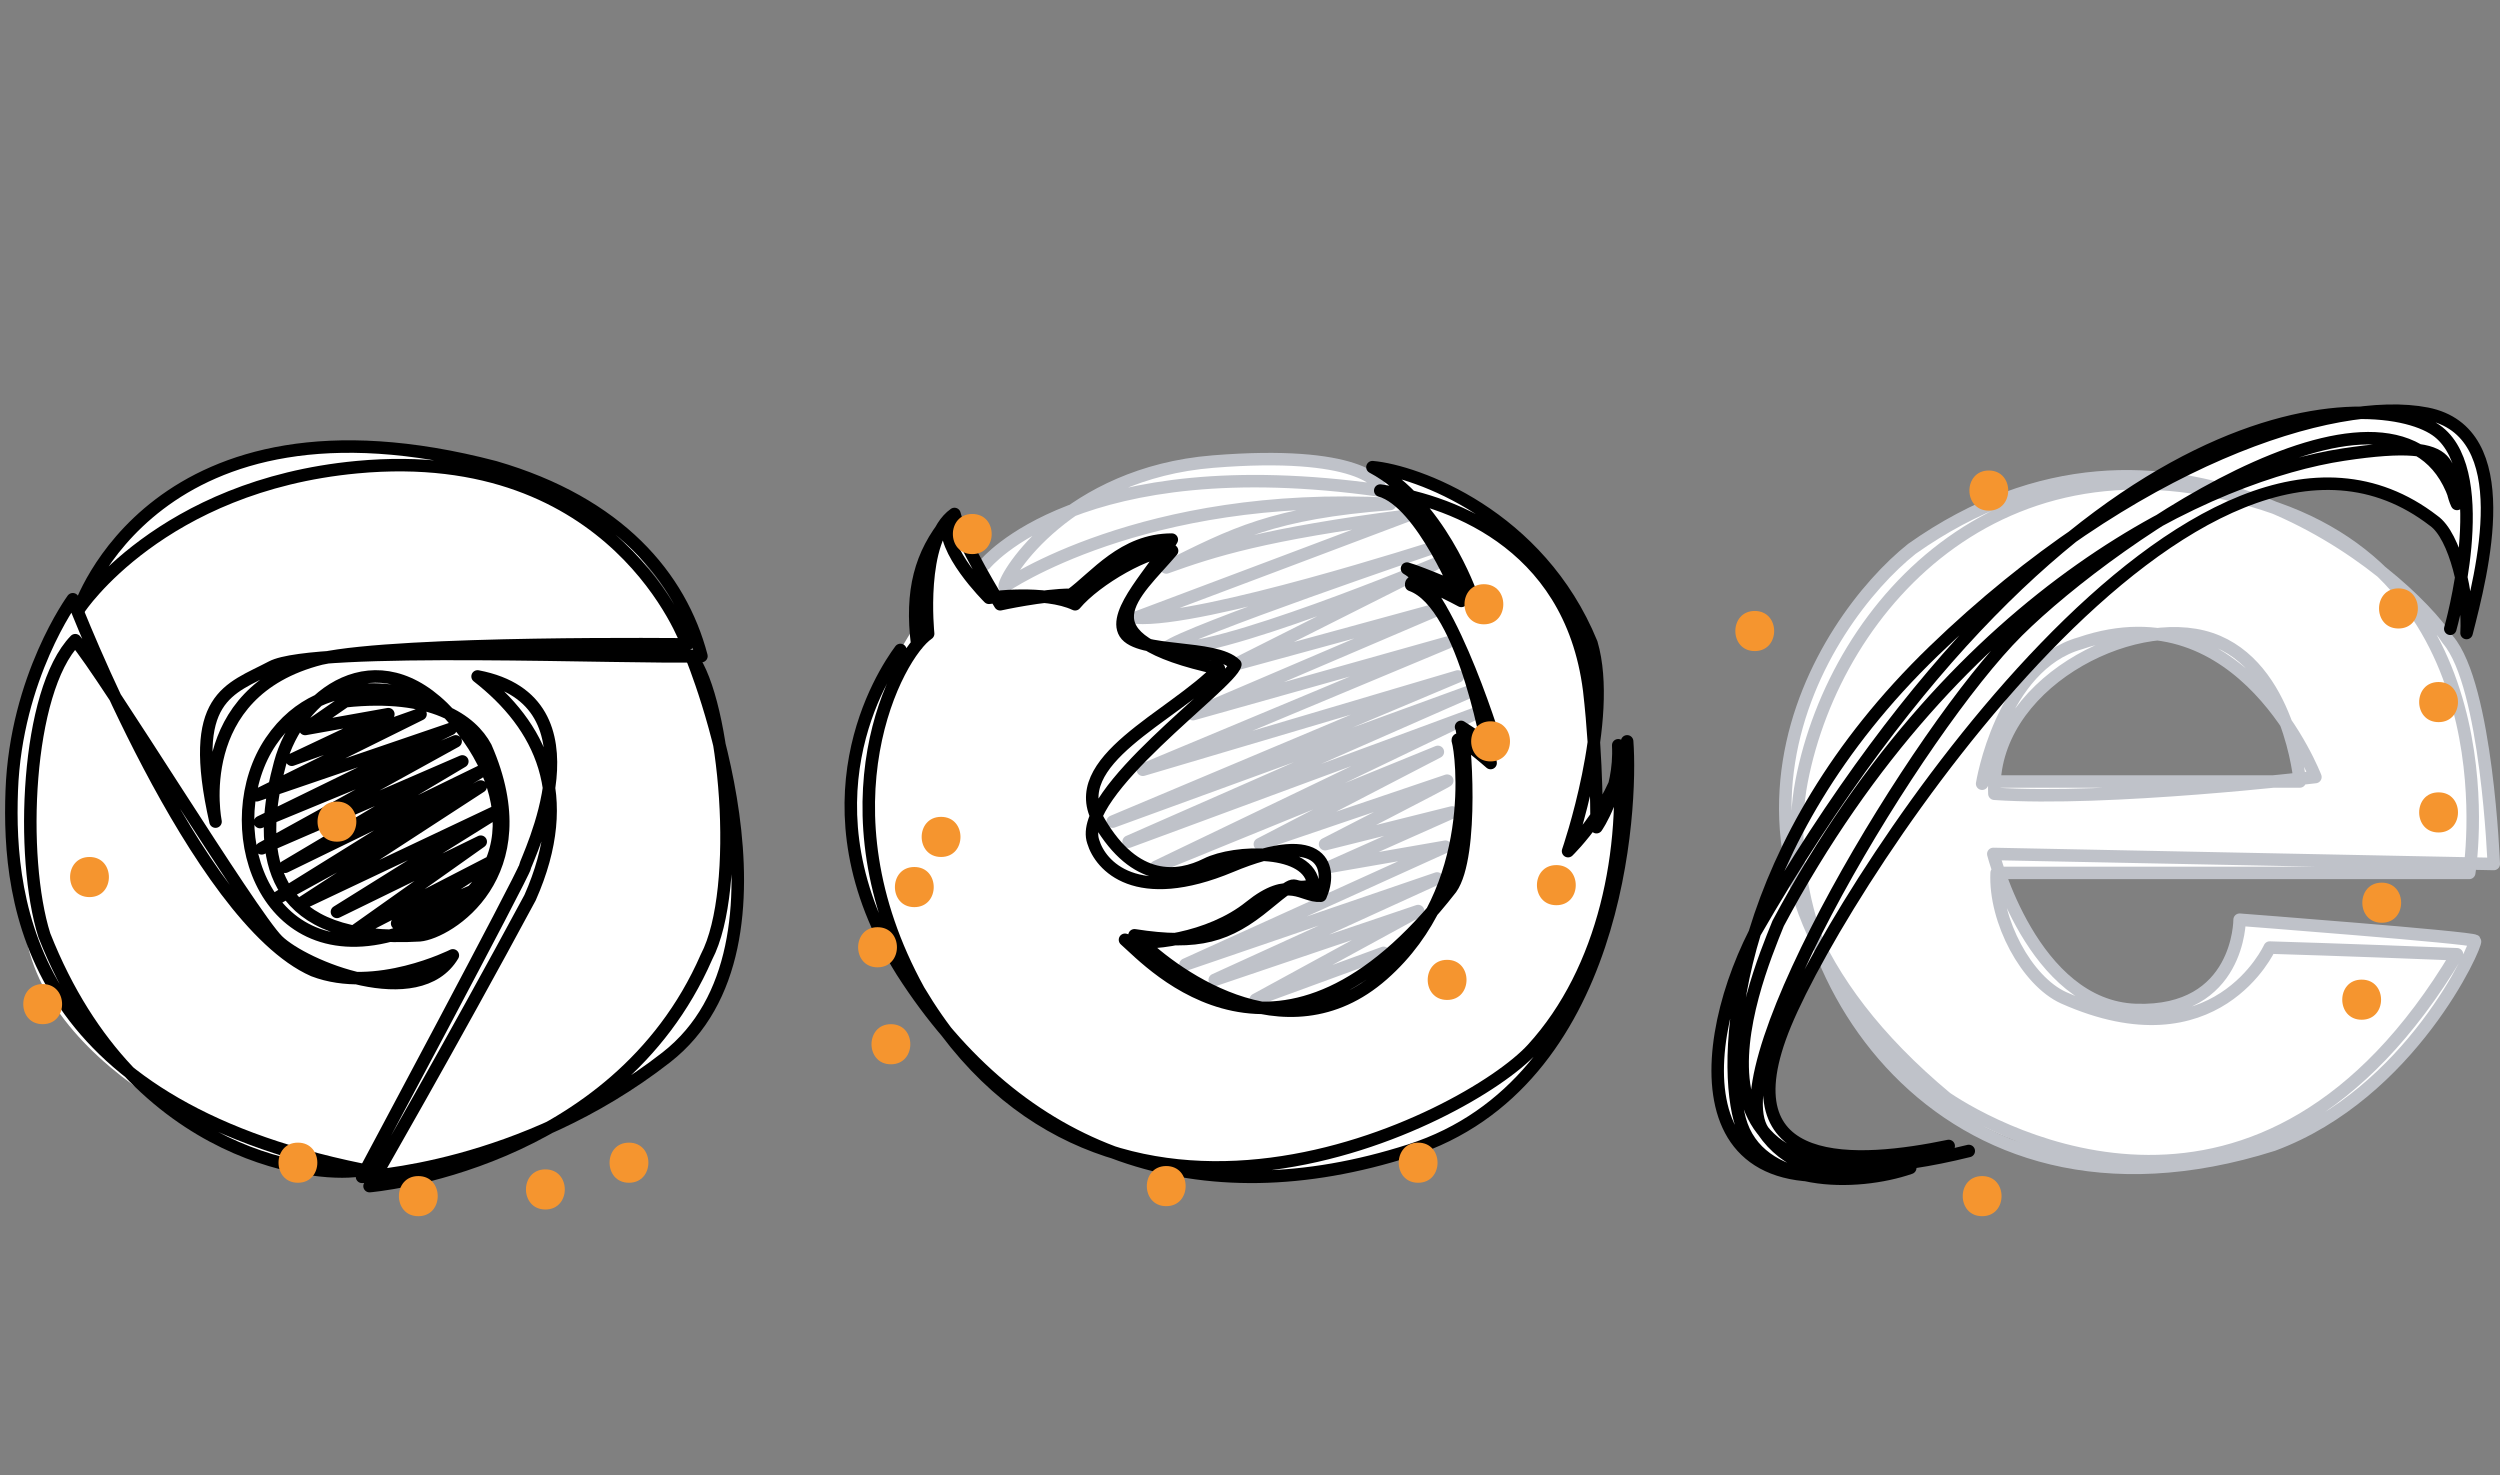 <?xml version="1.0" encoding="utf-8"?>
<!-- Generator: Adobe Illustrator 16.0.0, SVG Export Plug-In . SVG Version: 6.00 Build 0)  -->
<!DOCTYPE svg PUBLIC "-//W3C//DTD SVG 1.1//EN" "http://www.w3.org/Graphics/SVG/1.1/DTD/svg11.dtd">
<svg version="1.1" id="Ebene_1" xmlns="http://www.w3.org/2000/svg" xmlns:xlink="http://www.w3.org/1999/xlink" x="0px" y="0px"
	 width="400px" height="236px" viewBox="0 29.5 400 236" enable-background="new 0 29.5 400 236" xml:space="preserve">
<rect x="0" y="29.5" width="400" height="236" fill="#808080" stroke="none"/>
<g id="weiß">
	<path fill="#FFFFFF" d="M358.338,176.742c0,0-0.735,15.783-16.017,14.714c-9.129-2.408-15.758-4.199-22.208-21.628
		c0.773-1.379,73.269-0.665,73.269-0.665l1.888-1.5l3.73,0.074c0,0-1.469-25.4-6.708-35.05
		c-4.169-7.673-20.858-18.675-30.477-23.625c15.917-4.949,24.479,1.338,28.356,4.455c3.88,3.118,5.462,13.335,5.462,13.335
		s3.575-15.236,1.493-22.604c-3.476-12.306-22.226-13.413-50.305,1.854c-15.58,0.371-37.174,1.486-52.822,24.962
		c-11.1,19.463-7.904,34.161-7.904,34.161s-11.31,24.895-11.265,34.792c0.045,9.898,2.823,19.723,27.82,17.193
		c-7.178-2.748-14.534-1.086-17.009-6.331c-2.475-5.244-5.685-10.06,5.552-28.786c10.445,16.544,20.737,35.045,60.527,33.439
		c10.155-2.303,34.811-9.281,43.986-34.468C395.255,179.149,358.338,176.742,358.338,176.742z M332.925,134.208
		c13.108-7.223,18.726-1.338,27.018,3.478c8.294,4.815,8.026,16.586,8.026,16.586l-48.688,0.802
		C319.281,155.073,319.817,141.43,332.925,134.208z"/>
	<path fill="#FFFFFF" d="M259.044,150.262c0,0-1.329,9.906-3.057,10.696c-0.712-7.99-1.726-33.424-11.348-43.598
		c-9.623-10.173-22.691-11.656-22.691-11.656s-16.893-7.879-46.053,2.286l-7.886,4.671c0,0-10.38,5.785-11.399,7.648
		c-1.314-2.421-4.33-8.231-4.33-8.231s-7.008,11.482-5.809,17.341c-5.487,9.084-11.582,19.366-10.273,31.538
		c1.309,12.172,14.754,54.589,61.333,56.652c14.21,0.061,41.934-0.001,55.224-29.129
		C259.663,163.907,260.469,152.54,259.044,150.262z"/>
	<path fill="#FFFFFF" d="M110.616,134.512c0,0,3.634,5.539,5.416,15.335c1.783,9.796,7.553,34.601-7.021,46.731
		c-14.574,12.131-36.179,21.643-50.991,21.032c-14.811-0.61-49.102-14.974-53.759-37.618c-4.657-22.646,1.229-56.62,8.057-52.449
		c6.557-11.519,18.703-32.066,58.302-25.342C86.623,106.873,102.449,109.803,110.616,134.512z"/>
</g>
<g id="Internet_Explorer">
	<path fill="none" stroke="#BFC2C9" stroke-width="2" stroke-linecap="round" stroke-linejoin="round" stroke-miterlimit="10" d="
		M319.461,169.163h75.615c0,0,7.312-44.942-30.853-58.318c-42.899-15.035-70.444,14.98-75.974,43.693
		c-5.528,28.715,21.401,75.262,75.438,58.14c22.115-8.204,32.699-32.101,32.31-32.636c-0.388-0.535-37.66-3.389-37.66-3.389
		s0.044,14.98-16.562,14.446c-16.607-0.535-22.85-24.969-22.85-24.969L399,167.737c0,0-1.068-28.536-7.312-35.847
		c-6.955-10.701-44.926-43.431-85.775-14.582c-14.371,11.436-39.954,50.073,5.521,87.881c8.203,5.526,50.649,29.071,81.681-23.007
		c-17.656-0.714-29.962-1.07-29.962-1.07s-8.56,18.904-32.992,8.025C324.275,186.462,319.104,176.832,319.461,169.163"/>
	<path fill="none" stroke="#BFC2C9" stroke-width="2" stroke-linecap="round" stroke-linejoin="round" stroke-miterlimit="10" d="
		M319.103,154.538h48.866c0,0-1.604-18.546-14.267-22.827c-12.664-4.28-35.366,7.389-34.6,24.79
		c18.013,1.248,51.362-2.675,51.362-2.675s-11.591-30.319-37.629-21.401c-12.663,3.567-15.694,22.471-15.694,22.471"/>
	<path fill="none" stroke="#000000" stroke-width="2" stroke-linecap="round" stroke-linejoin="round" stroke-miterlimit="10" d="
		M392.045,130.106c0,0,6.955-24.401-1.873-31.478c-8.827-7.076-57.782-9.475-109.412,80.142
		c-10.165,20.063-11.503,50.672,31.031,34.086c-14.178,2.942-36.248,4.815-26.148-19.529
		c10.097-24.343,66.275-109.412,103.727-80.521c3.478,2.408,5.646,12.001,5.279,17.976c2.479-9.682,8.364-32.191-6.349-35.096
		c-14.713-2.905-47.082,7.223-78.916,37.987s-33.974,63.935-31.031,74.903c2.942,10.968,18.726,10.754,27.285,7.785
		c0,0-16.295,4.824-23.54-5.912c-7.246-10.737,25.016-64.376,40.751-79.987c15.734-15.61,62.509-47.349,70.267-20.331
		c-2.403-5.125,2.271-11.003-18.191-7.891c-20.463,3.112-61.528,20.934-90.419,75.004c-4.013,9.932-20.33,48.987,30.497,36.414"/>
</g>
<g id="Firefox">
	<path fill="none" stroke="#BFC2C9" stroke-width="2" stroke-linecap="round" stroke-linejoin="round" stroke-miterlimit="10" d="
		M157.616,119.762c0,0,15.07-18.596,63.221-11.771c0.446-1.159-3.567-6.509-26.751-4.636c-23.184,1.872-33.329,18.125-33.35,19.974
		c0,0,22.114-15.337,61.706-13.197c-18.726,1.426-25.083,4.815-35.847,10.165c7.445-2.675,15.694-5.35,38.521-8.292
		c0,0-37.884,14.286-43.336,16.318c10.299,0.802,47.776-11.272,47.776-11.272s-40.107,13.616-42.961,16.113
		c6.956,1.605,42.961-13.402,42.961-13.402l-31.904,16.05l32.811-8.961l-39.588,16.914l40.661-11.43l-48.687,20.331l50.412-14.937
		l-55.227,23.23l57.783-21.067l-55.241,24.277l55.241-20.404l-50.828,24.417l45.067-18.381l-28.48,14.77
		c0,0,29.158-9.919,29.96-10.165c0.803-0.246-19.527,10.165-19.527,10.165l20.33-5.082l-19.527,8.693l18.458-3.21l-41.598,18.859
		l40.26-13.777l-35.579,16.23l32.548-11.014l-25.994,14.178l20.466-7.489"/>
	<path fill="none" stroke="#000000" stroke-width="2" stroke-linecap="round" stroke-linejoin="round" stroke-miterlimit="10" d="
		M146.75,132.608c-1.059-8.554,0.521-14.451,4.936-19.801c-1.337,4.548,6.548,12.342,6.548,12.342s8.968-1.24,13.783,1.034
		c3.344-4.013,12.038-8.961,15.516-8.561c-5.885,6.956-15.516,13.911,7.49,18.859c-7.356,7.758-24.878,14.729-19.127,24.552
		c5.751,9.822,12.573,9.021,17.121,6.748c4.548-2.274,16.585-2.676,17.121,3.344c-4.548,1.203-1.337-2.008-7.49,3.076
		c-6.152,5.082-10.834,6.553-21.133,4.948c5.35,5.618,24.075,20.064,39.725,6.287c15.65-13.776,12.573-35.713,12.038-37.318
		c-0.534-1.604,5.217,3.469,5.217,3.469s-4.013-25.404-12.706-28.481c-0.269-2.006,8.024,2.541,8.024,2.541
		s-6.286-15.783-12.975-17.655c9.898,1.337,30.363,7.624,33.439,31.967c1.337,11.637,1.16,21.892,1.16,21.892
		s3.879-5.483,3.478-13.107c1.604,16.585-2.14,35.935-13.732,48.598c-10.366,11.322-68.35,40.795-98.177-9.363
		c-16.318-29.604-3.453-53.747,1.496-57.091c0,0-1.584-15.047,4.211-19.15c1.07,4.369,7.312,14.446,7.312,14.446
		s6.866-1.517,11.324-1.517c3.924-2.854,8.382-8.828,16.14-8.828c-2.578,4.734-9.631,11.592-7.49,14.981
		c2.14,3.389,14.445,1.783,17.656,4.993c-0.714,3.122-25.414,20.469-22.739,28.356c1.159,3.875,6.867,10.255,22.024,3.924
		c15.158-6.331,16.23,0.536,14.357,4.727c-3.032,0.178-4.903-3.39-11.325,1.783c-6.42,5.172-16.764,6.42-19.974,5.262
		c4.191,3.654,24.878,26.839,52.165-8.204c3.744-5.262,2.229-24.968,1.604-25.86c1.159,0.714,5.975,4.012,5.975,4.012
		s-7.401-25.146-14.624-29.337c2.319,0.625,10.255,4.102,10.255,4.102s-5.082-14.625-15.782-20.331
		c7.044,0.624,26.662,7.669,35.044,28.177c3.565,12.127-3.746,33.26-3.746,33.26s8.293-8.025,9.452-17.566
		c0.804,10.523-1.159,54.662-34.776,65.451s-62.419,0.803-81.234-28.623c-16.764-26.751-3.122-47.617-0.268-51.451"/>
</g>
<g id="Google_Chrome">
	<path fill="none" stroke="#000000" stroke-width="2" stroke-linecap="round" stroke-linejoin="round" stroke-miterlimit="10" d="
		M67.687,141.163c0,0-15.649-5.885-24.344,6.955c-8.694,12.841-1.739,36.649,19.261,31.031c21-5.617,21.133-22.471,9.363-35.312
		c-11.771-12.84-24.21-3.095-27.153,7.749c-0.368,1.354-0.719,2.827-0.998,4.363c-1.959,10.75-0.422,24.604,23.336,23.199
		c4.547-0.401,19.528-9.63,10.566-30.095c-2.274-4.28-8.56-8.828-22.471-7.356l-6.42,4.44l13.309-2.373l-15.449,7.296l20.598-7.296
		l-26.216,12.98l31.031-10.607l-30.497,14.895l31.299-12.915l-31.031,17.12l32.102-13.91l-28.356,16.854l31.299-15.248
		L43.669,173.59l33.248-18.249l-29.192,18.988l32.69-15.469L53.91,175.404l23.006-11.235l-21.133,14.98l22.843-11.779l-15.085,9.874
		l12.046-5.181"/>
	<path fill="none" stroke="#000000" stroke-width="2" stroke-linecap="round" stroke-linejoin="round" stroke-miterlimit="10" d="
		M34.486,160.959c0,0-4.25-20.732,16.883-26.082c12.975-2.809,58.585-2.274,58.585-2.274s-11.342-32.24-52.833-28.356
		c-31.433,2.942-44.406,22.604-44.406,22.604s11.903-36.917,66.476-22.604c19.796,5.751,29.694,17.521,33.038,30.229
		c-11.236,0.401-61.929-1.873-68.75,1.739C36.656,139.825,29.938,140.895,34.486,160.959z"/>
	<path fill="none" stroke="#000000" stroke-width="2" stroke-linecap="round" stroke-linejoin="round" stroke-miterlimit="10" d="
		M110.616,134.512c0,0,19.134,46.109-4.006,64.166c-23.14,18.058-48.687,19.118-48.687,19.118s25.949-48.544,26.083-49.614
		s13.139-26.506-7.593-30.453c10.032,7.825,15.662,19.017,8.396,35.402c-12.439,23.139-25.681,46.146-25.681,46.146
		s39.324-3.21,53.903-36.649C118.782,171.66,116.099,141.669,110.616,134.512z"/>
	<path fill="none" stroke="#000000" stroke-width="2" stroke-linecap="round" stroke-linejoin="round" stroke-miterlimit="10" d="
		M72.456,182.357c0,0-12.352,6.222-22.291,2.41c-18.859-8.293-38.521-59.388-38.521-59.388s-9.096,12.439-9.764,30.63
		c-0.668,18.191,2.809,49.818,56.043,60.652c-5.484,1.338-36.248-0.596-50.827-37.513c-3.941-12.445-2.942-39.056,4.949-47.216
		c4.548,5.217,28.172,43.924,32.369,48.06C48.61,184.128,66.93,191.634,72.456,182.357z"/>
</g>
<g id="Sparcles">
	<g>
		<g>
			<path fill="#F5952F" d="M238.493,151.328c4.14,0,4.14-6.42,0-6.42C234.353,144.908,234.353,151.328,238.493,151.328
				L238.493,151.328z"/>
		</g>
	</g>
	<g>
		<g>
			<path fill="#F5952F" d="M237.424,129.392c4.14,0,4.14-6.42,0-6.42C233.283,122.972,233.283,129.392,237.424,129.392
				L237.424,129.392z"/>
		</g>
	</g>
	<g>
		<g>
			<path fill="#F5952F" d="M142.545,199.789c4.14,0,4.14-6.421,0-6.421S138.405,199.789,142.545,199.789L142.545,199.789z"/>
		</g>
	</g>
	<g>
		<g>
			<path fill="#F5952F" d="M280.76,133.673c4.14,0,4.14-6.42,0-6.42S276.62,133.673,280.76,133.673L280.76,133.673z"/>
		</g>
	</g>
	<g>
		<g>
			<path fill="#F5952F" d="M318.211,111.202c4.142,0,4.142-6.421,0-6.421C314.071,104.781,314.071,111.202,318.211,111.202
				L318.211,111.202z"/>
		</g>
	</g>
	<g>
		<g>
			<path fill="#F5952F" d="M381.077,177.143c4.14,0,4.14-6.42,0-6.42S376.938,177.143,381.077,177.143L381.077,177.143z"/>
		</g>
	</g>
	<g>
		<g>
			<path fill="#F5952F" d="M383.752,130.061c4.141,0,4.141-6.42,0-6.42S379.611,130.061,383.752,130.061L383.752,130.061z"/>
		</g>
	</g>
	<g>
		<g>
			<path fill="#F5952F" d="M390.172,145.042c4.141,0,4.141-6.42,0-6.42S386.031,145.042,390.172,145.042L390.172,145.042z"/>
		</g>
	</g>
	<g>
		<g>
			<path fill="#F5952F" d="M390.172,162.697c4.141,0,4.141-6.42,0-6.42S386.031,162.697,390.172,162.697L390.172,162.697z"/>
		</g>
	</g>
	<g>
		<g>
			<path fill="#F5952F" d="M377.866,192.659c4.141,0,4.141-6.42,0-6.42C373.727,186.239,373.727,192.659,377.866,192.659
				L377.866,192.659z"/>
		</g>
	</g>
	<g>
		<g>
			<path fill="#F5952F" d="M150.571,166.617c4.14,0,4.14-6.42,0-6.42S146.431,166.617,150.571,166.617L150.571,166.617z"/>
		</g>
	</g>
	<g>
		<g>
			<path fill="#F5952F" d="M14.319,173.037c4.14,0,4.14-6.42,0-6.42C10.179,166.617,10.179,173.037,14.319,173.037L14.319,173.037z"
				/>
		</g>
	</g>
	<g>
		<g>
			<path fill="#F5952F" d="M146.291,174.642c4.14,0,4.14-6.421,0-6.421S142.15,174.642,146.291,174.642L146.291,174.642z"/>
		</g>
	</g>
	<g>
		<g>
			<path fill="#F5952F" d="M140.405,184.273c4.14,0,4.14-6.421,0-6.421S136.265,184.273,140.405,184.273L140.405,184.273z"/>
		</g>
	</g>
	<g>
		<g>
			<path fill="#F5952F" d="M6.829,193.368c4.14,0,4.14-6.42,0-6.42C2.688,186.948,2.688,193.368,6.829,193.368L6.829,193.368z"/>
		</g>
	</g>
	<g>
		<g>
			<path fill="#F5952F" d="M249.016,174.334c4.14,0,4.14-6.42,0-6.42C244.875,167.914,244.875,174.334,249.016,174.334
				L249.016,174.334z"/>
		</g>
	</g>
	<g>
		<g>
			<path fill="#F5952F" d="M226.901,218.741c4.14,0,4.14-6.42,0-6.42S222.762,218.741,226.901,218.741L226.901,218.741z"/>
		</g>
	</g>
	<g>
		<g>
			<path fill="#F5952F" d="M186.596,222.487c4.14,0,4.14-6.421,0-6.421C182.456,216.066,182.456,222.487,186.596,222.487
				L186.596,222.487z"/>
		</g>
	</g>
	<g>
		<g>
			<path fill="#F5952F" d="M231.537,189.493c4.141,0,4.141-6.42,0-6.42C227.397,183.073,227.397,189.493,231.537,189.493
				L231.537,189.493z"/>
		</g>
	</g>
	<g>
		<g>
			<path fill="#F5952F" d="M317.142,224.092c4.14,0,4.14-6.42,0-6.42S313.002,224.092,317.142,224.092L317.142,224.092z"/>
		</g>
	</g>
	<g>
		<g>
			<path fill="#F5952F" d="M155.564,118.157c4.14,0,4.14-6.42,0-6.42C151.425,111.737,151.425,118.157,155.564,118.157
				L155.564,118.157z"/>
		</g>
	</g>
	<g>
		<g>
			<path fill="#F5952F" d="M100.636,218.741c4.14,0,4.14-6.42,0-6.42C96.496,212.321,96.495,218.741,100.636,218.741
				L100.636,218.741z"/>
		</g>
	</g>
	<g>
		<g>
			<path fill="#F5952F" d="M87.261,223.021c4.14,0,4.14-6.421,0-6.421C83.12,216.6,83.119,223.021,87.261,223.021L87.261,223.021z"
				/>
		</g>
	</g>
	<g>
		<g>
			<path fill="#F5952F" d="M66.93,224.092c4.14,0,4.14-6.42,0-6.42C62.79,217.672,62.789,224.092,66.93,224.092L66.93,224.092z"/>
		</g>
	</g>
	<g>
		<g>
			<path fill="#F5952F" d="M47.668,218.741c4.141,0,4.141-6.42,0-6.42C43.528,212.321,43.527,218.741,47.668,218.741L47.668,218.741
				z"/>
		</g>
	</g>
	<g>
		<g>
			<path fill="#F5952F" d="M53.91,164.169c4.141,0,4.141-6.42,0-6.42C49.77,157.749,49.77,164.169,53.91,164.169L53.91,164.169z"/>
		</g>
	</g>
</g>
</svg>
